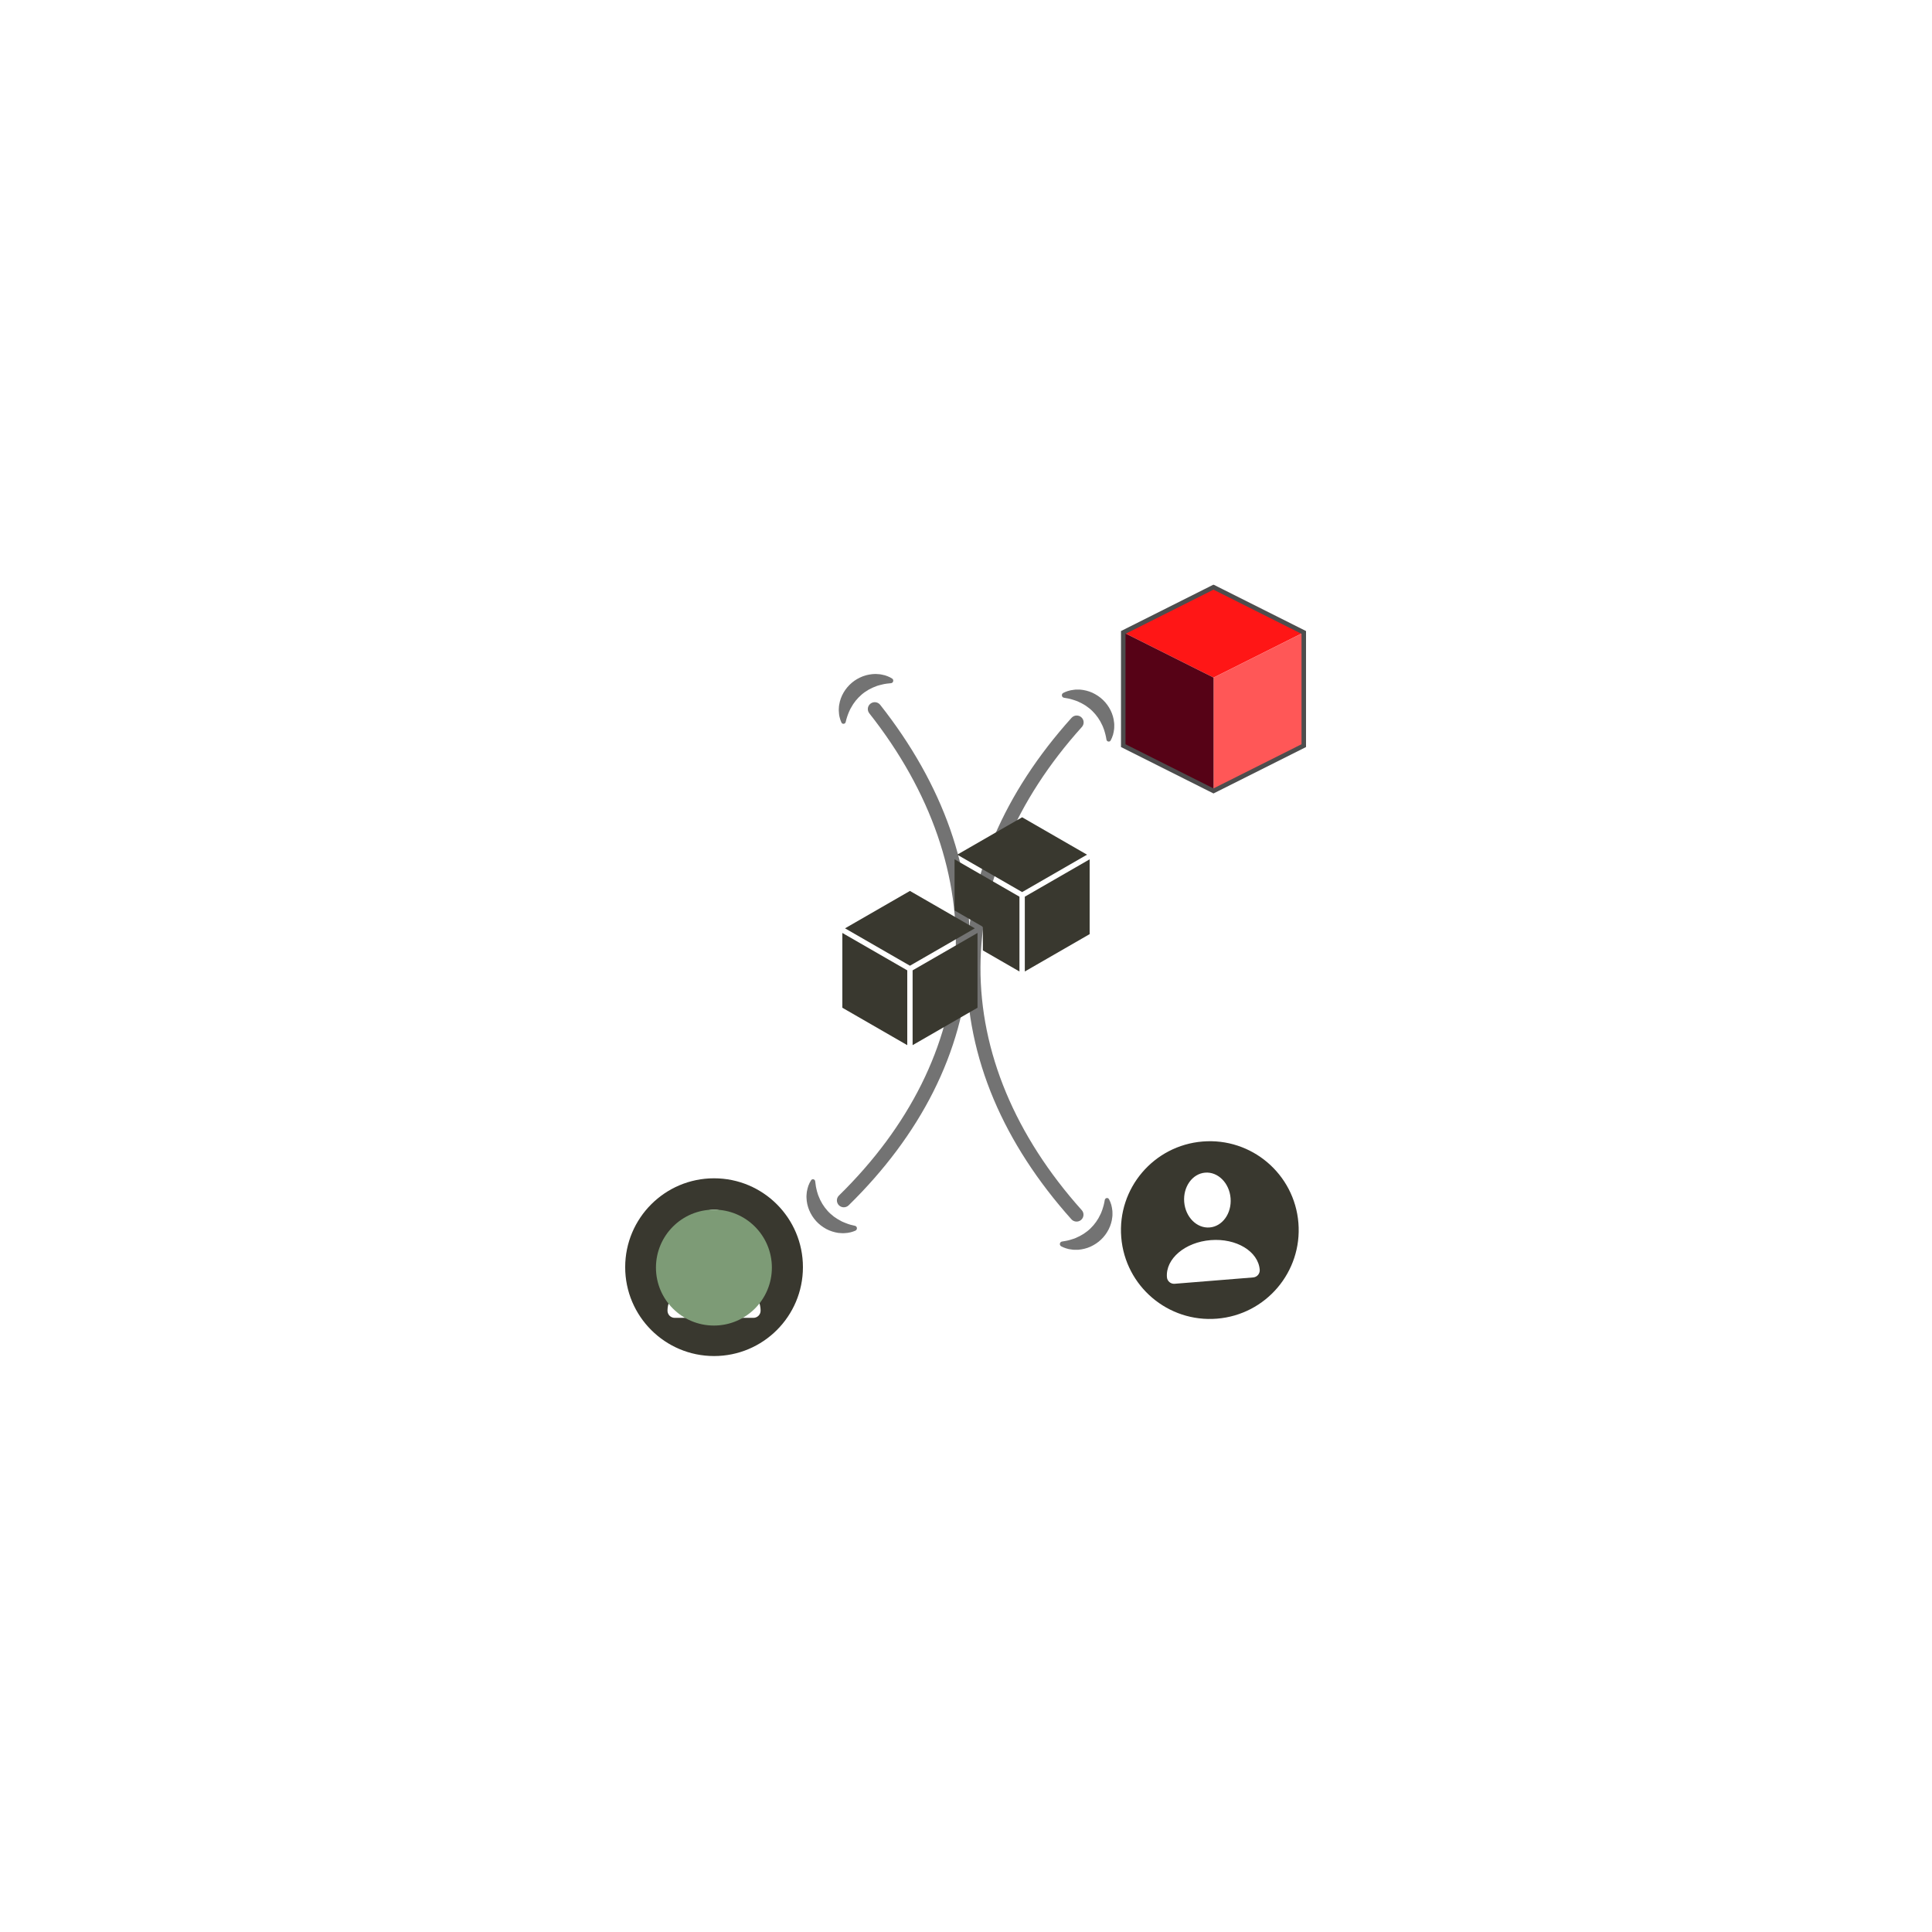 <svg xmlns="http://www.w3.org/2000/svg" xmlns:xlink="http://www.w3.org/1999/xlink" width="500" zoomAndPan="magnify" viewBox="0 0 375 375" height="500" preserveAspectRatio="xMidYMid meet" version="1.0"><defs><clipPath id="f996e4bb99"><path d="M 156 130 L 189 130 L 189 240 L 156 240 Z M 156 130 " clip-rule="nonzero"/></clipPath><clipPath id="4499b088c1"><path d="M 156.074 238.871 L 163.277 130.359 L 191.715 132.246 L 184.512 240.758 Z M 156.074 238.871 " clip-rule="nonzero"/></clipPath><clipPath id="df280aae13"><path d="M 156.074 238.871 L 163.277 130.359 L 191.715 132.246 L 184.512 240.758 Z M 156.074 238.871 " clip-rule="nonzero"/></clipPath><clipPath id="cc532ec52b"><path d="M 187 133 L 217 133 L 217 243 L 187 243 Z M 187 133 " clip-rule="nonzero"/></clipPath><clipPath id="be51fcd690"><path d="M 216.316 133.875 L 215.918 242.621 L 187.418 242.52 L 187.816 133.77 Z M 216.316 133.875 " clip-rule="nonzero"/></clipPath><clipPath id="8b1a32568d"><path d="M 216.316 133.875 L 215.918 242.621 L 187.418 242.52 L 187.816 133.77 Z M 216.316 133.875 " clip-rule="nonzero"/></clipPath><clipPath id="3853e4eacc"><path d="M 163.5 181 L 177 181 L 177 202.871 L 163.5 202.871 Z M 163.5 181 " clip-rule="nonzero"/></clipPath><clipPath id="4b0bf84dbc"><path d="M 177 181 L 190 181 L 190 202.871 L 177 202.871 Z M 177 181 " clip-rule="nonzero"/></clipPath><clipPath id="218b7c1373"><path d="M 185 158.621 L 211 158.621 L 211 174 L 185 174 Z M 185 158.621 " clip-rule="nonzero"/></clipPath><clipPath id="f9b75a6ab7"><path d="M 198 166 L 211.5 166 L 211.5 189 L 198 189 Z M 198 166 " clip-rule="nonzero"/></clipPath><clipPath id="70b2d67545"><path d="M 121.348 228.707 L 155.848 228.707 L 155.848 263.207 L 121.348 263.207 Z M 121.348 228.707 " clip-rule="nonzero"/></clipPath><clipPath id="233d50f58e"><path d="M 217 221 L 253 221 L 253 257 L 217 257 Z M 217 221 " clip-rule="nonzero"/></clipPath><clipPath id="2e0e5efe80"><path d="M 216.242 222.953 L 250.629 220.176 L 253.41 254.566 L 219.02 257.344 Z M 216.242 222.953 " clip-rule="nonzero"/></clipPath><clipPath id="7ee665c1f5"><path d="M 216.242 222.953 L 250.629 220.176 L 253.41 254.566 L 219.02 257.344 Z M 216.242 222.953 " clip-rule="nonzero"/></clipPath><clipPath id="2387006ffb"><path d="M 218 113.512 L 253.555 113.512 L 253.555 132 L 218 132 Z M 218 113.512 " clip-rule="nonzero"/></clipPath><clipPath id="8f7dcf0da8"><path d="M 235 122 L 253.555 122 L 253.555 154 L 235 154 Z M 235 122 " clip-rule="nonzero"/></clipPath><clipPath id="c9f1686653"><path d="M 217.555 113.512 L 253.555 113.512 L 253.555 154.012 L 217.555 154.012 Z M 217.555 113.512 " clip-rule="nonzero"/></clipPath><clipPath id="4143b50231"><path d="M 127.32 234.789 L 149.82 234.789 L 149.82 257.289 L 127.32 257.289 Z M 127.32 234.789 " clip-rule="nonzero"/></clipPath></defs><g clip-path="url(#f996e4bb99)"><g clip-path="url(#4499b088c1)"><g clip-path="url(#df280aae13)"><path fill="#737373" d="M 165.113 237.727 C 164.953 237.68 164.797 237.637 164.645 237.586 L 164.199 237.418 C 163.902 237.324 163.629 237.172 163.355 237.062 C 162.82 236.781 162.324 236.492 161.867 236.152 C 161.422 235.801 160.996 235.438 160.625 235.02 C 159.879 234.188 159.277 233.227 158.863 232.113 L 158.781 231.902 L 158.715 231.688 C 158.672 231.539 158.621 231.395 158.578 231.246 C 158.52 230.945 158.418 230.633 158.367 230.309 C 158.309 229.988 158.266 229.652 158.23 229.305 C 158.23 229.301 158.23 229.297 158.23 229.297 C 158.195 228.883 157.652 228.738 157.43 229.09 C 157.219 229.418 157.047 229.773 156.906 230.145 C 156.77 230.516 156.695 230.902 156.613 231.297 C 156.578 231.496 156.574 231.695 156.555 231.895 L 156.535 232.199 C 156.531 232.301 156.539 232.402 156.543 232.504 C 156.586 234.137 157.281 235.773 158.406 237.012 C 158.969 237.637 159.652 238.145 160.379 238.547 C 161.117 238.938 161.922 239.188 162.73 239.309 C 162.934 239.332 163.141 239.34 163.344 239.352 C 163.445 239.355 163.543 239.367 163.645 239.367 C 163.746 239.363 163.848 239.355 163.949 239.348 C 164.148 239.332 164.348 239.324 164.547 239.297 C 164.742 239.266 164.938 239.227 165.129 239.18 C 165.438 239.098 165.742 238.996 166.031 238.871 C 166.473 238.672 166.41 238.023 165.934 237.926 C 165.648 237.867 165.379 237.801 165.113 237.727 Z M 172.922 132.609 C 173.406 132.578 173.555 131.941 173.141 131.688 C 172.875 131.523 172.586 131.383 172.289 131.262 C 172.105 131.188 171.918 131.125 171.727 131.07 C 171.535 131.016 171.34 130.98 171.145 130.938 C 171.043 130.922 170.945 130.898 170.844 130.883 C 170.742 130.867 170.645 130.863 170.543 130.855 C 170.34 130.84 170.137 130.82 169.93 130.816 C 169.113 130.832 168.281 130.969 167.5 131.262 C 166.723 131.566 165.98 131.977 165.34 132.523 C 164.059 133.602 163.156 135.129 162.898 136.746 C 162.883 136.844 162.859 136.941 162.848 137.043 L 162.828 137.348 C 162.82 137.551 162.797 137.75 162.809 137.949 C 162.836 138.352 162.855 138.746 162.949 139.129 C 163.035 139.516 163.16 139.895 163.324 140.246 C 163.5 140.621 164.055 140.551 164.145 140.148 C 164.148 140.145 164.148 140.141 164.148 140.137 C 164.23 139.797 164.312 139.473 164.418 139.16 C 164.508 138.848 164.648 138.551 164.75 138.262 C 164.812 138.117 164.883 137.98 164.941 137.844 L 165.035 137.637 L 165.148 137.441 C 165.703 136.387 166.426 135.516 167.273 134.793 C 167.699 134.426 168.168 134.121 168.656 133.832 C 169.156 133.555 169.684 133.332 170.25 133.125 C 170.535 133.055 170.828 132.938 171.133 132.887 L 171.602 132.777 C 171.758 132.746 171.918 132.723 172.082 132.699 C 172.355 132.66 172.633 132.633 172.922 132.609 Z M 188.082 186.906 C 187.512 195.512 185.172 203.941 181.125 211.961 C 177.211 219.723 171.695 227.121 164.727 233.949 C 164.195 234.469 163.348 234.461 162.828 233.938 C 162.309 233.41 162.312 232.566 162.84 232.051 C 176.523 218.645 184.328 202.973 185.402 186.73 C 186.492 170.348 180.727 153.652 168.73 138.449 C 168.273 137.871 168.375 137.031 168.961 136.578 C 169.543 136.125 170.387 136.227 170.844 136.805 C 176.949 144.543 181.52 152.664 184.422 160.941 C 187.426 169.492 188.656 178.23 188.082 186.906 " fill-opacity="1" fill-rule="nonzero"/></g></g></g><g clip-path="url(#cc532ec52b)"><g clip-path="url(#be51fcd690)"><g clip-path="url(#8b1a32568d)"><path fill="#737373" d="M 207.371 135.582 C 207.531 135.617 207.688 135.648 207.844 135.695 L 208.301 135.832 C 208.602 135.906 208.887 136.043 209.164 136.133 C 209.715 136.379 210.227 136.637 210.707 136.949 C 211.172 137.273 211.621 137.609 212.02 138.004 C 212.812 138.785 213.473 139.707 213.957 140.793 L 214.051 141 L 214.133 141.211 C 214.184 141.352 214.242 141.496 214.297 141.641 C 214.375 141.938 214.496 142.242 214.562 142.562 C 214.645 142.879 214.707 143.211 214.762 143.555 C 214.762 143.559 214.766 143.562 214.766 143.566 C 214.828 143.973 215.375 144.082 215.578 143.723 C 215.766 143.379 215.914 143.012 216.031 142.633 C 216.148 142.258 216.199 141.867 216.254 141.465 C 216.277 141.266 216.27 141.066 216.273 140.863 L 216.273 140.559 C 216.273 140.457 216.258 140.359 216.246 140.258 C 216.102 138.629 215.309 137.039 214.105 135.875 C 213.508 135.285 212.793 134.824 212.043 134.465 C 211.277 134.121 210.461 133.922 209.645 133.852 C 209.441 133.844 209.234 133.848 209.031 133.848 C 208.93 133.852 208.832 133.848 208.73 133.855 C 208.629 133.863 208.527 133.879 208.43 133.891 C 208.23 133.922 208.031 133.938 207.836 133.98 C 207.641 134.023 207.449 134.07 207.262 134.133 C 206.957 134.23 206.66 134.352 206.383 134.496 C 205.949 134.723 206.055 135.367 206.535 135.434 C 206.824 135.473 207.102 135.523 207.371 135.582 Z M 206.148 240.98 C 205.668 241.043 205.559 241.688 205.988 241.914 C 206.266 242.062 206.562 242.184 206.867 242.285 C 207.055 242.348 207.246 242.398 207.438 242.445 C 207.633 242.488 207.832 242.504 208.031 242.535 C 208.133 242.551 208.23 242.566 208.332 242.574 C 208.434 242.582 208.535 242.582 208.637 242.582 C 208.84 242.586 209.043 242.59 209.25 242.582 C 210.062 242.516 210.883 242.328 211.648 241.984 C 212.402 241.637 213.121 241.176 213.723 240.594 C 214.934 239.438 215.738 237.855 215.895 236.227 C 215.906 236.125 215.922 236.027 215.926 235.926 L 215.926 235.617 C 215.922 235.418 215.934 235.219 215.91 235.016 C 215.859 234.617 215.812 234.227 215.699 233.848 C 215.586 233.469 215.438 233.102 215.25 232.758 C 215.055 232.395 214.504 232.5 214.438 232.91 C 214.438 232.91 214.438 232.914 214.438 232.918 C 214.375 233.262 214.312 233.594 214.23 233.91 C 214.156 234.227 214.035 234.531 213.953 234.828 C 213.902 234.973 213.84 235.117 213.789 235.258 L 213.707 235.469 L 213.609 235.672 C 213.117 236.758 212.449 237.672 211.648 238.449 C 211.25 238.844 210.801 239.172 210.328 239.492 C 209.852 239.801 209.336 240.055 208.785 240.297 C 208.504 240.387 208.219 240.523 207.918 240.594 L 207.461 240.73 C 207.305 240.773 207.145 240.805 206.984 240.836 C 206.715 240.895 206.438 240.941 206.148 240.98 Z M 187.625 187.738 C 187.656 179.113 189.465 170.555 193 162.297 C 196.418 154.305 201.465 146.578 207.992 139.324 C 208.484 138.777 209.336 138.73 209.887 139.223 C 210.438 139.711 210.488 140.555 209.992 141.105 C 197.172 155.34 190.367 171.469 190.309 187.746 C 190.246 204.164 197.047 220.465 209.969 234.891 C 210.461 235.438 210.41 236.281 209.855 236.773 C 209.305 237.262 208.457 237.215 207.961 236.664 C 201.387 229.32 196.316 221.5 192.898 213.426 C 189.367 205.074 187.59 196.434 187.625 187.738 " fill-opacity="1" fill-rule="nonzero"/></g></g></g><g clip-path="url(#3853e4eacc)"><path fill="#39382f" d="M 176.098 188.344 L 176.098 202.863 L 163.5 195.602 L 163.5 181.086 Z M 176.098 188.344 " fill-opacity="1" fill-rule="nonzero"/></g><g clip-path="url(#4b0bf84dbc)"><path fill="#39382f" d="M 189.734 181.086 L 189.734 195.602 L 177.137 202.863 L 177.137 188.344 Z M 189.734 181.086 " fill-opacity="1" fill-rule="nonzero"/></g><path fill="#39382f" d="M 189.215 180.188 L 176.617 187.445 L 164.02 180.188 L 176.617 172.93 Z M 189.215 180.188 " fill-opacity="1" fill-rule="nonzero"/><path fill="#39382f" d="M 197.875 174.047 L 197.875 188.566 L 190.773 184.473 L 190.773 180.188 C 190.773 180.188 190.773 180.168 190.773 180.16 C 190.773 180.152 190.773 180.105 190.773 180.082 C 190.773 180.066 190.773 180.051 190.773 180.039 C 190.766 180.008 190.754 179.984 190.742 179.957 C 190.73 179.938 190.719 179.918 190.707 179.898 C 190.691 179.879 190.676 179.855 190.656 179.836 L 190.617 179.801 C 190.602 179.785 190.582 179.77 190.562 179.758 L 190.516 179.738 L 185.277 176.723 L 185.277 166.789 Z M 197.875 174.047 " fill-opacity="1" fill-rule="nonzero"/><g clip-path="url(#218b7c1373)"><path fill="#39382f" d="M 210.992 165.891 L 198.395 173.152 L 185.797 165.891 L 198.395 158.633 Z M 210.992 165.891 " fill-opacity="1" fill-rule="nonzero"/></g><g clip-path="url(#f9b75a6ab7)"><path fill="#39382f" d="M 211.508 166.789 L 211.508 181.309 L 198.914 188.566 L 198.914 174.047 Z M 211.508 166.789 " fill-opacity="1" fill-rule="nonzero"/></g><g clip-path="url(#70b2d67545)"><path fill="#39382f" d="M 138.598 228.707 C 129.07 228.707 121.348 236.43 121.348 245.957 C 121.348 255.484 129.07 263.207 138.598 263.207 C 148.125 263.207 155.848 255.484 155.848 245.957 C 155.848 236.43 148.125 228.707 138.598 228.707 Z M 138.598 234.77 C 141.094 234.77 143.113 237.16 143.113 240.109 C 143.113 243.055 141.094 245.445 138.598 245.445 C 136.102 245.445 134.082 243.055 134.082 240.109 C 134.082 237.16 136.102 234.77 138.598 234.77 Z M 146.242 255.793 L 130.953 255.793 C 130.184 255.793 129.562 255.172 129.562 254.406 C 129.562 250.816 133.609 247.91 138.598 247.91 C 143.586 247.91 147.633 250.816 147.633 254.406 C 147.633 255.172 147.008 255.793 146.242 255.793 Z M 146.242 255.793 " fill-opacity="1" fill-rule="nonzero"/></g><g clip-path="url(#233d50f58e)"><g clip-path="url(#2e0e5efe80)"><g clip-path="url(#7ee665c1f5)"><path fill="#39382f" d="M 233.438 221.566 C 223.941 222.332 216.863 230.652 217.633 240.148 C 218.398 249.645 226.719 256.723 236.215 255.953 C 245.711 255.188 252.785 246.867 252.02 237.371 C 251.254 227.875 242.934 220.797 233.438 221.566 Z M 233.926 227.609 C 236.41 227.41 238.621 229.629 238.855 232.566 C 239.094 235.508 237.27 238.051 234.785 238.25 C 232.297 238.453 230.09 236.234 229.852 233.297 C 229.617 230.355 231.438 227.812 233.926 227.609 Z M 243.238 247.949 L 227.996 249.18 C 227.234 249.242 226.562 248.672 226.5 247.91 C 226.215 244.332 230.012 241.109 234.984 240.707 C 239.957 240.305 244.223 242.879 244.512 246.453 C 244.57 247.219 244.004 247.887 243.238 247.949 Z M 243.238 247.949 " fill-opacity="1" fill-rule="nonzero"/></g></g></g><g clip-path="url(#2387006ffb)"><path fill="#ff1616" d="M 235.555 113.953 L 218.027 122.738 L 235.555 131.523 L 253.086 122.738 Z M 235.555 113.953 " fill-opacity="1" fill-rule="nonzero"/></g><g clip-path="url(#8f7dcf0da8)"><path fill="#ff5757" d="M 235.555 131.523 L 235.555 153.484 L 253.086 144.699 L 253.086 122.738 Z M 235.555 131.523 " fill-opacity="1" fill-rule="nonzero"/></g><path fill="#560216" d="M 235.555 131.523 L 235.555 153.484 L 218.027 144.699 L 218.027 122.738 Z M 235.555 131.523 " fill-opacity="1" fill-rule="nonzero"/><g clip-path="url(#c9f1686653)"><path stroke-linecap="butt" transform="matrix(0.876, 0, 0, 0.879, 209.261, 111.877)" fill="none" stroke-linejoin="miter" d="M 29.998 2.376 L 10.001 12.376 L 10.001 37.374 L 29.998 47.374 L 50 37.374 L 50 12.376 Z M 29.998 2.376 " stroke="#4d4d4d" stroke-width="1" stroke-opacity="1" stroke-miterlimit="4"/></g><g clip-path="url(#4143b50231)"><path fill="#7d9b76" d="M 138.57 234.789 C 132.359 234.789 127.32 239.828 127.32 246.039 C 127.32 252.254 132.359 257.289 138.57 257.289 C 144.785 257.289 149.82 252.254 149.82 246.039 C 149.82 239.828 144.785 234.789 138.57 234.789 " fill-opacity="1" fill-rule="nonzero"/></g></svg>